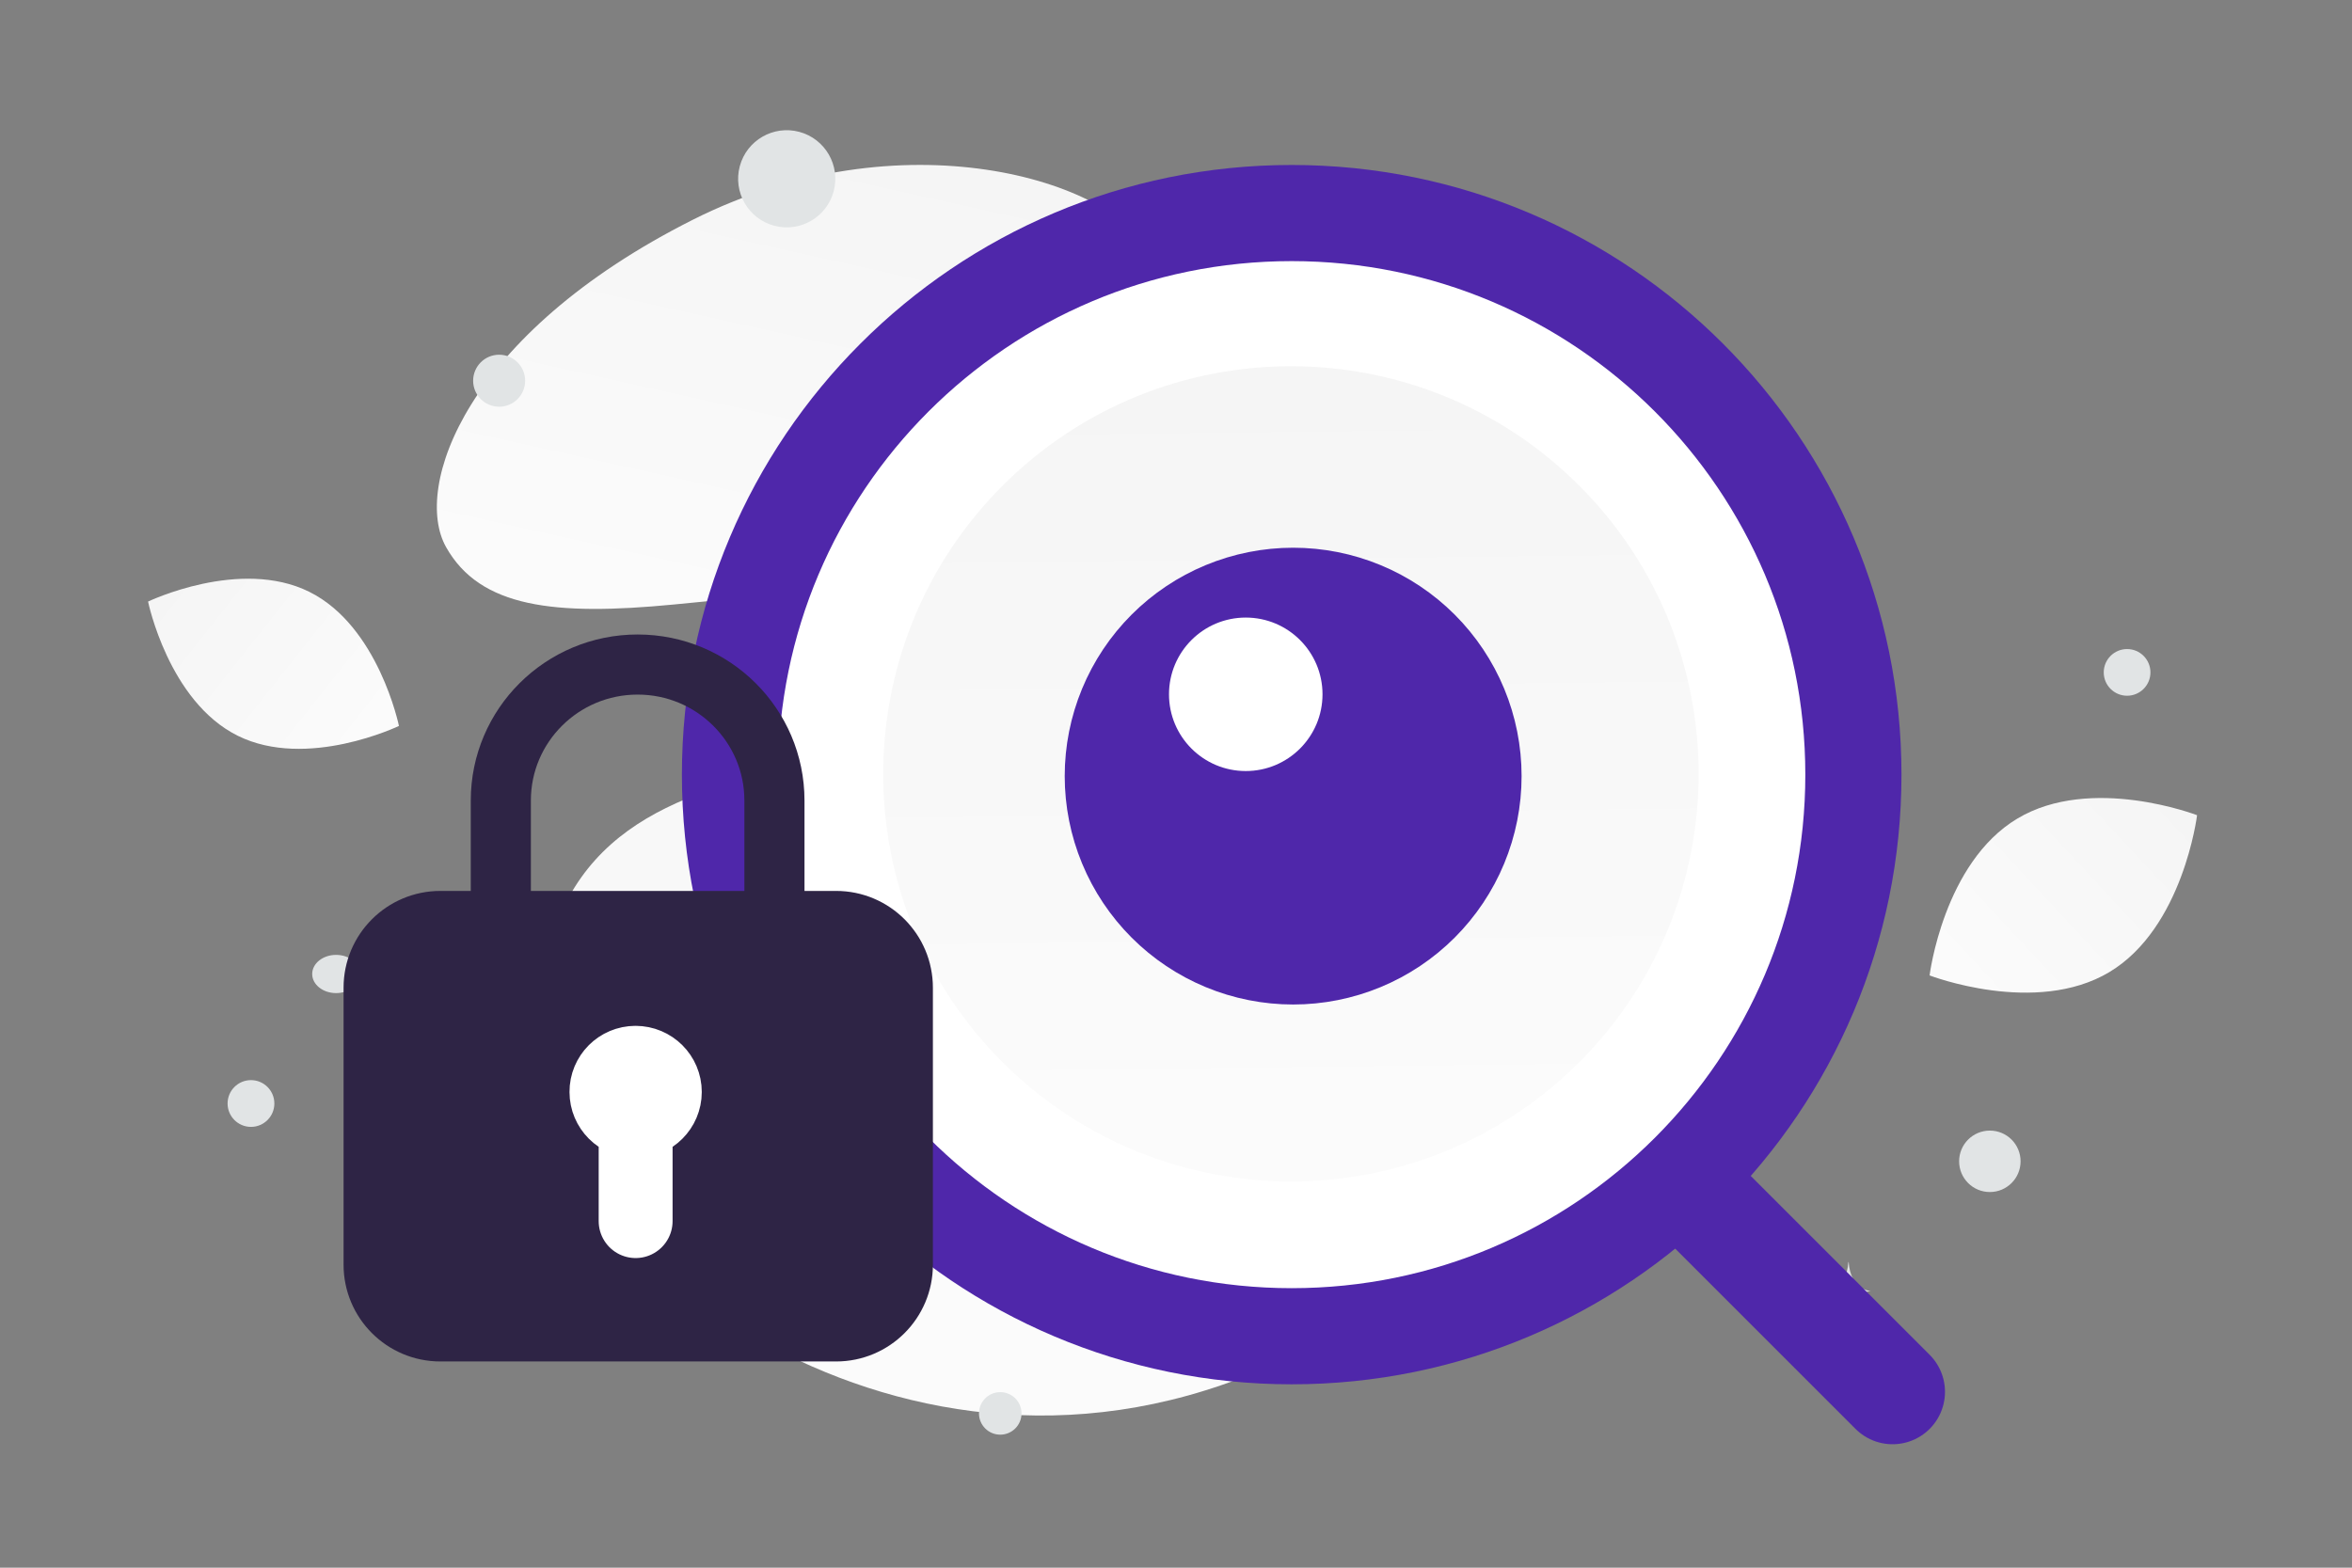 <svg width="900" height="600" viewBox="0 0 900 600" fill="none" xmlns="http://www.w3.org/2000/svg">
<rect x="0" y="0" width="900" height="600" fill="#808080" stroke="none"/>
<g clip-path="url(#clip0_1235_24962)">
<path d="M205.409 410.525C207.823 471.786 338.62 584.532 481.188 524.871C547.495 497.121 538.384 462.25 585.945 410.701C614.294 379.977 656.804 354.765 665.381 313.169C672.792 277.264 662.715 240.366 641.894 217.706C595.068 166.743 507.408 137.066 432.629 231.309C357.85 325.551 199.199 252.529 205.409 410.525Z" fill="url(#paint0_linear_1235_24962)"/>
<path d="M170.667 209.347C183.686 232.581 212.199 235.774 257.877 231.359C292.231 228.032 323.559 225.457 357.915 206.726C381.962 193.624 400.997 175.899 414.89 158.682C429.945 140.032 450.959 118.746 440.657 97.599C426.501 68.549 344.634 44.084 265.139 84.094C177.813 128.057 157.932 186.638 170.667 209.347Z" fill="url(#paint1_linear_1235_24962)"/>
<path d="M90.98 281.596C117.482 294.743 152.658 277.838 152.658 277.838C152.658 277.838 144.84 239.627 118.324 226.498C91.821 213.352 56.66 230.237 56.66 230.237C56.66 230.237 64.477 268.449 90.98 281.596Z" fill="url(#paint2_linear_1235_24962)"/>
<path d="M807.159 372.043C778.903 388.978 738.364 373.323 738.364 373.323C738.364 373.323 743.665 330.217 771.938 313.301C800.194 296.366 840.715 312.002 840.715 312.002C840.715 312.002 835.415 355.108 807.159 372.043Z" fill="url(#paint3_linear_1235_24962)"/>
<path d="M382.748 549.089C387.243 549.089 390.888 545.444 390.888 540.949C390.888 536.453 387.243 532.809 382.748 532.809C378.252 532.809 374.608 536.453 374.608 540.949C374.608 545.444 378.252 549.089 382.748 549.089Z" fill="#E1E4E5"/>
<path d="M761.422 456.227C767.916 456.227 773.18 450.963 773.18 444.469C773.18 437.975 767.916 432.711 761.422 432.711C754.928 432.711 749.664 437.975 749.664 444.469C749.664 450.963 754.928 456.227 761.422 456.227Z" fill="#E1E4E5"/>
<path d="M96.034 431.293C100.976 431.293 104.983 427.286 104.983 422.344C104.983 417.401 100.976 413.395 96.034 413.395C91.092 413.395 87.085 417.401 87.085 422.344C87.085 427.286 91.092 431.293 96.034 431.293Z" fill="#E1E4E5"/>
<path d="M190.997 155.66C196.492 155.66 200.946 151.205 200.946 145.711C200.946 140.216 196.492 135.762 190.997 135.762C185.502 135.762 181.048 140.216 181.048 145.711C181.048 151.205 185.502 155.66 190.997 155.66Z" fill="#E1E4E5"/>
<path d="M805.004 257.344C805.004 262.278 809.004 266.278 813.938 266.278C818.872 266.278 822.872 262.278 822.872 257.344C822.872 252.41 818.872 248.41 813.938 248.41C809.004 248.41 805.004 252.41 805.004 257.344Z" fill="#E1E4E5"/>
<path d="M503.608 95.637C510.172 95.637 515.493 90.316 515.493 83.752C515.493 77.188 510.172 71.867 503.608 71.867C497.044 71.867 491.723 77.188 491.723 83.752C491.723 90.316 497.044 95.637 503.608 95.637Z" fill="#E1E4E5"/>
<path d="M128.605 380.089C133.654 380.089 137.747 376.814 137.747 372.775C137.747 368.736 133.654 365.461 128.605 365.461C123.556 365.461 119.463 368.736 119.463 372.775C119.463 376.814 123.556 380.089 128.605 380.089Z" fill="#E1E4E5"/>
<path d="M283.081 63.616C280.424 73.535 286.31 83.73 296.229 86.388C306.147 89.046 316.343 83.159 319 73.241C321.658 63.322 315.772 53.127 305.853 50.469C295.934 47.811 285.739 53.697 283.081 63.616Z" fill="#E1E4E5"/>
<path d="M693.783 197.027H693.653C692.882 207.954 684.755 208.122 684.755 208.122C684.755 208.122 693.716 208.297 693.716 220.923C693.716 208.297 702.677 208.122 702.677 208.122C702.677 208.122 694.554 207.954 693.783 197.027ZM707.398 483.057H707.273C706.532 493.951 698.73 494.119 698.73 494.119C698.73 494.119 707.334 494.294 707.334 506.882C707.334 494.294 715.937 494.119 715.937 494.119C715.937 494.119 708.138 493.951 707.398 483.057Z" fill="#E1E4E5"/>
<path d="M724.197 532.697L649.661 458.16" stroke="#4F27AA" stroke-width="40.114" stroke-linecap="round" stroke-linejoin="round"/>
<path d="M494.269 511.419C612.977 511.419 709.209 415.187 709.209 296.479C709.209 177.771 612.977 81.539 494.269 81.539C375.561 81.539 279.329 177.771 279.329 296.479C279.329 415.187 375.561 511.419 494.269 511.419Z" fill="white" stroke="#4F27AA" stroke-width="36.795" stroke-linecap="round" stroke-linejoin="round"/>
<path fill-rule="evenodd" clip-rule="evenodd" d="M604.317 185.898C665.197 246.763 665.197 345.57 604.317 406.538C543.437 467.402 444.606 467.402 383.622 406.538C322.743 345.674 322.743 246.867 383.622 185.898C444.606 124.93 543.385 124.93 604.317 185.898Z" fill="url(#paint4_linear_1235_24962)"/>
<path fill-rule="evenodd" clip-rule="evenodd" d="M582.241 297.042C582.241 308.521 579.981 319.888 575.588 330.493C571.195 341.099 564.756 350.735 556.639 358.852C548.522 366.969 538.886 373.408 528.28 377.801C517.675 382.193 506.308 384.454 494.829 384.454C483.35 384.454 471.983 382.194 461.377 377.801C450.772 373.408 441.135 366.969 433.018 358.852C424.901 350.735 418.462 341.099 414.069 330.494C409.677 319.888 407.416 308.521 407.416 297.042C407.416 285.562 409.676 274.195 414.069 263.59C418.462 252.984 424.9 243.347 433.017 235.23C441.134 227.113 450.771 220.674 461.377 216.282C471.983 211.889 483.35 209.629 494.829 209.629C506.308 209.629 517.675 211.889 528.281 216.282C538.886 220.675 548.523 227.114 556.64 235.231C564.757 243.348 571.195 252.985 575.588 263.59C579.981 274.196 582.241 285.563 582.241 297.042Z" fill="#4F27AA"/>
<path d="M476.691 295.103C492.913 295.103 506.063 281.953 506.063 265.731C506.063 249.51 492.913 236.359 476.691 236.359C460.469 236.359 447.319 249.51 447.319 265.731C447.319 281.953 460.469 295.103 476.691 295.103Z" fill="white"/>
<path d="M191.64 345.432V306.392C191.64 277.646 215.08 254.34 243.991 254.34C272.902 254.34 296.342 277.646 296.342 306.392V345.432" stroke="#2E2445" stroke-width="23" stroke-linecap="round" stroke-linejoin="round"/>
<path fill-rule="evenodd" clip-rule="evenodd" d="M319.921 514.298H168.521C151.792 514.298 138.241 500.747 138.241 484.018V378.038C138.241 361.308 151.792 347.758 168.521 347.758H319.921C336.651 347.758 350.201 361.308 350.201 378.038V484.018C350.201 500.747 336.651 514.298 319.921 514.298Z" fill="#2E2445" stroke="#2E2445" stroke-width="13.552" stroke-linecap="round" stroke-linejoin="round"/>
<path d="M243.226 467.354V429.38M243.184 406.762C237.019 406.762 232.015 411.765 232.06 417.93C232.06 424.095 237.063 429.099 243.229 429.099C249.394 429.099 254.397 424.095 254.397 417.93C254.397 411.765 249.394 406.762 243.184 406.762" stroke="white" stroke-width="28.278" stroke-linecap="round" stroke-linejoin="round"/>
</g>
<defs>
<linearGradient id="paint0_linear_1235_24962" x1="382.132" y1="762.497" x2="510.615" y2="-264.07" gradientUnits="userSpaceOnUse">
<stop stop-color="white"/>
<stop offset="1" stop-color="#EEEEEE"/>
</linearGradient>
<linearGradient id="paint1_linear_1235_24962" x1="258.37" y1="359.928" x2="374.409" y2="-161.502" gradientUnits="userSpaceOnUse">
<stop stop-color="white"/>
<stop offset="1" stop-color="#EEEEEE"/>
</linearGradient>
<linearGradient id="paint2_linear_1235_24962" x1="192.752" y1="322.604" x2="-25.841" y2="149.696" gradientUnits="userSpaceOnUse">
<stop stop-color="white"/>
<stop offset="1" stop-color="#EEEEEE"/>
</linearGradient>
<linearGradient id="paint3_linear_1235_24962" x1="697.815" y1="426.556" x2="925.174" y2="215.31" gradientUnits="userSpaceOnUse">
<stop stop-color="white"/>
<stop offset="1" stop-color="#EEEEEE"/>
</linearGradient>
<linearGradient id="paint4_linear_1235_24962" x1="500.622" y1="627.12" x2="491.001" y2="-199.246" gradientUnits="userSpaceOnUse">
<stop stop-color="white"/>
<stop offset="1" stop-color="#EEEEEE"/>
</linearGradient>
<clipPath id="clip0_1235_24962">
<rect width="900" height="600" fill="white"/>
</clipPath>
</defs>
</svg>
